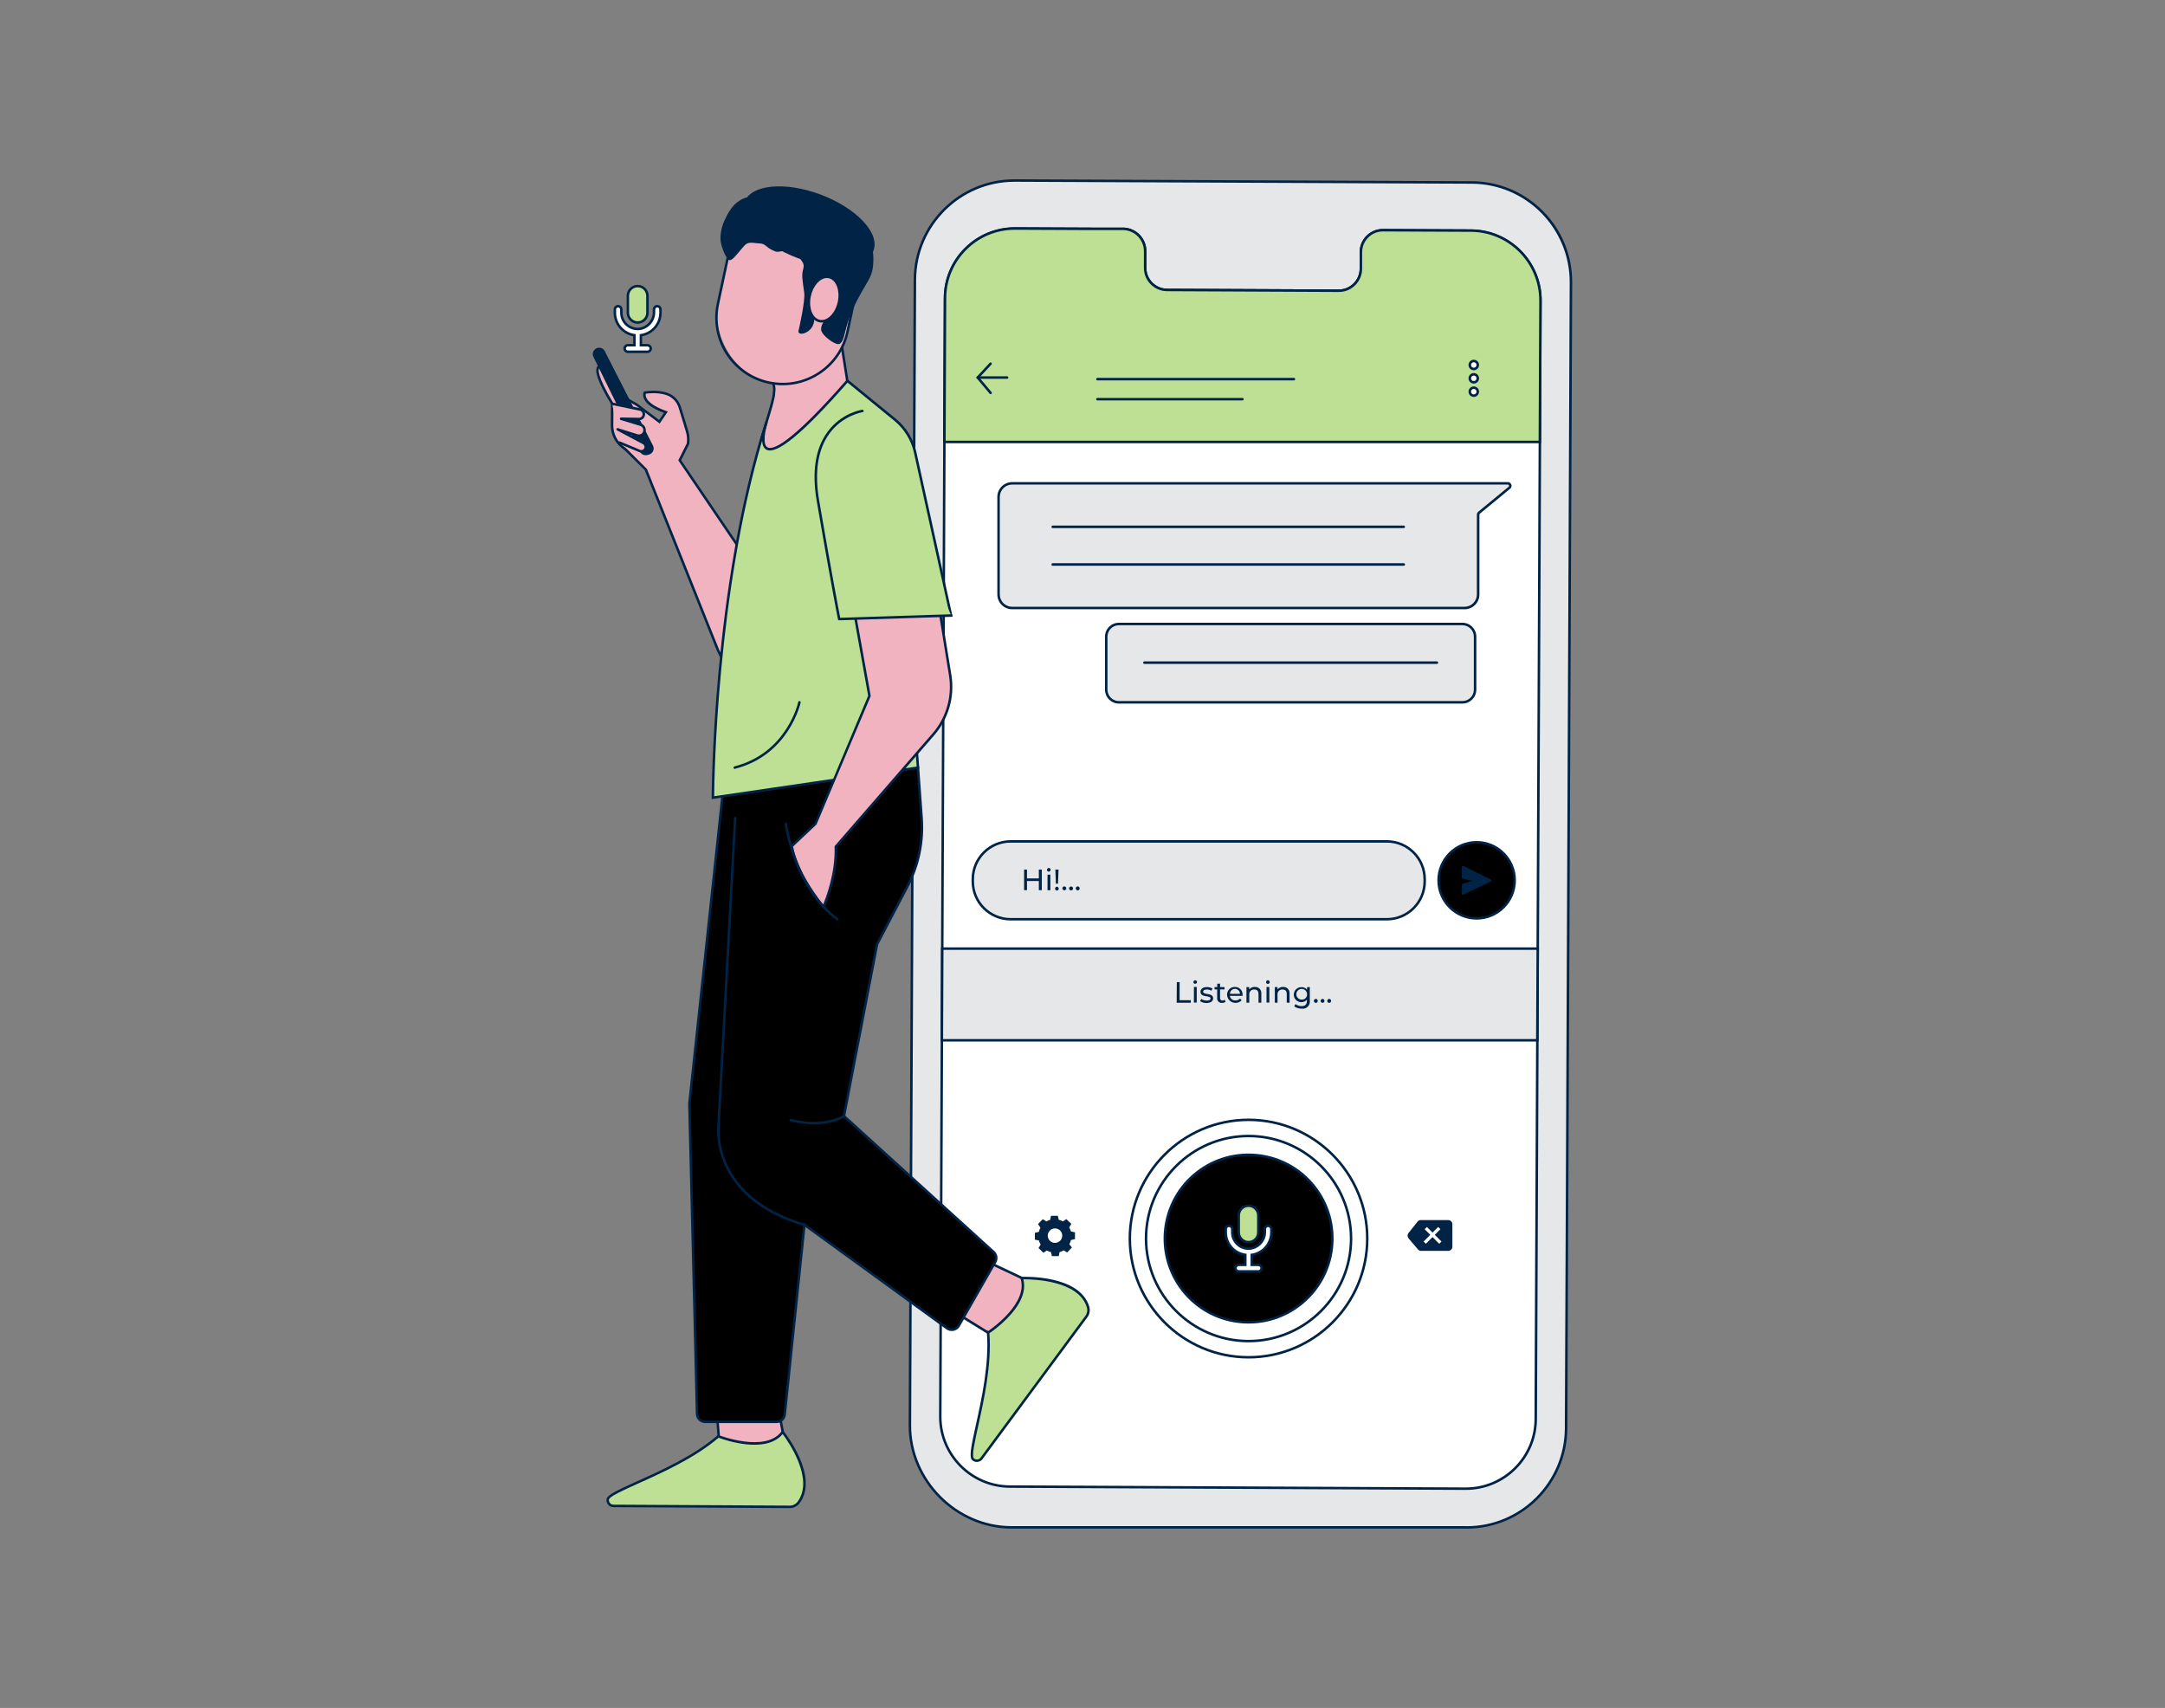<?xml version="1.0" encoding="UTF-8"?>
<svg xmlns="http://www.w3.org/2000/svg" id="a" width="865.76" height="682.89" viewBox="0 0 865.76 682.89">
  <rect x="0" y="0" width="865.76" height="682.89" fill="#808080" stroke="none"/>
  <g>
    <path d="M586.24,610.69h-181.9c-22-.11-40.55-18.84-40.47-40.82l2-458.12c.13-21.97,18.03-39.68,40-39.57l182.72,.78c21.98,.09,39.72,17.99,39.63,39.97,0,.01,0,.02,0,.03l-1.94,458.11c-.09,21.97-17.97,39.72-39.94,39.64l-.1-.02Z" fill="#e6e7e8"></path>
    <path d="M586.48,611.21h-.15l-.13-.02h-181.87c-22.29-.11-41.05-19.04-40.97-41.32l2-458.12c.13-22.14,18.19-40.07,40.29-40.07,.07,0,.14,0,.21,0l182.72,.78c10.76,.05,20.87,4.28,28.45,11.92,7.58,7.64,11.73,17.78,11.68,28.55l-1.94,458.14c-.09,22.16-18.15,40.14-40.3,40.14ZM405.66,72.68c-21.56,0-39.17,17.49-39.3,39.07l-2,458.12c-.08,21.75,18.23,40.21,39.97,40.32h181.94l.15,.03s.08,0,.12,0c21.51,0,39.13-17.53,39.22-39.15l1.94-458.11c.09-21.7-17.46-39.41-39.13-39.5l-182.72-.78c-.07,0-.13,0-.2,0Z" fill="#002346"></path>
  </g>
  <g>
    <path d="M616.03,120.23l-1.1,259.06-.16,36.65-.64,151.45c-.06,15.41-12.59,27.87-28,27.83l-182.37-.84c-15.38-.1-27.79-12.62-27.75-28l.64-150.44,.15-36.65,1.1-260.06h0c.04-15.44,12.57-27.91,28-27.87l31,.14h12.47c4.83,.17,8.63,4.17,8.57,9v6.42c-.11,4.84,3.72,8.87,8.57,9l69.06,.32c4.83-.1,8.68-4.06,8.64-8.89v-6.43c-.04-4.83,3.81-8.8,8.64-8.88l35.43,.16c15.39,.1,27.8,12.63,27.75,28.03Z" fill="#fff"></path>
    <path d="M586.2,595.72h-.07l-182.37-.84c-15.62-.1-28.29-12.89-28.25-28.5l.64-150.44,.15-36.65,1.1-260.06c.04-15.66,12.79-28.37,28.43-28.37h.07l31,.14h12.47c5.07,.18,9.13,4.44,9.07,9.51v6.41c-.1,4.57,3.52,8.38,8.08,8.5l69.05,.32c4.52-.09,8.17-3.86,8.14-8.39v-6.43c-.04-5.09,4.05-9.3,9.13-9.38l35.44,.16c15.63,.1,28.3,12.9,28.25,28.53l-1.1,259.06-.8,188.1c-.06,15.63-12.81,28.33-28.43,28.33ZM405.82,91.86c-15.09,0-27.39,12.26-27.43,27.36l-1.1,260.07-.15,36.65-.64,150.44c-.04,15.06,12.19,27.4,27.25,27.5l182.37,.84h.07c15.07,0,27.37-12.25,27.43-27.33l1.9-447.16c.05-15.08-12.18-27.43-27.25-27.53l-35.43-.16c-4.52,.08-8.18,3.83-8.14,8.38v6.43c.04,5.07-4.05,9.29-9.13,9.39l-69.07-.32c-5.12-.14-9.18-4.4-9.07-9.51v-6.41c.06-4.61-3.5-8.34-8.09-8.5h-12.45l-31-.14h-.07Z" fill="#002346"></path>
  </g>
  <g>
    <path d="M588.28,92.2l-35.43-.16c-4.83,.09-8.68,4.05-8.64,8.88v6.43c.04,4.83-3.81,8.8-8.64,8.89l-69.06-.32c-4.85-.13-8.68-4.15-8.57-9v-6.42c.06-4.83-3.74-8.83-8.57-9h-12.47l-31-.14c-15.43-.04-27.96,12.43-28,27.86,0,0,0,0,0,.01h0l-.24,57.48h238.12l.25-56.4c.09-15.42-12.33-28.01-27.75-28.11Z" fill="#bde094"></path>
    <path d="M616.27,177.21h-239.12l.24-57.98c.02-7.6,2.99-14.74,8.38-20.09,5.37-5.34,12.48-8.28,20.05-8.28h.07l31,.14h12.47c5.08,.18,9.14,4.45,9.07,9.51v6.41c-.1,4.57,3.53,8.38,8.08,8.5l69.05,.32c4.52-.09,8.18-3.85,8.14-8.38v-6.44c-.05-5.08,4.05-9.29,9.13-9.38l35.44,.16c15.67,.11,28.34,12.94,28.25,28.61l-.25,56.9Zm-238.12-1h237.12l.25-55.9c.09-15.12-12.13-27.51-27.25-27.61l-35.43-.16c-4.52,.08-8.18,3.84-8.14,8.38v6.44c.05,5.08-4.05,9.29-9.13,9.39l-69.07-.32c-5.12-.14-9.18-4.4-9.07-9.51v-6.41c.06-4.53-3.57-8.34-8.09-8.5h-12.45l-31-.14h-.07c-7.3,0-14.17,2.83-19.34,7.99-5.19,5.17-8.06,12.05-8.08,19.38l-.24,56.99Z" fill="#002346"></path>
  </g>
  <g>
    <path d="M590.95,145.93c0,.88-.72,1.6-1.6,1.6s-1.6-.72-1.6-1.6,.72-1.6,1.6-1.6h0c.88,0,1.6,.72,1.6,1.6Z" fill="#fff"></path>
    <path d="M589.35,148.03c-1.16,0-2.1-.94-2.1-2.1s.94-2.1,2.1-2.1,2.1,.94,2.1,2.1-.94,2.1-2.1,2.1Zm0-3.2c-.61,0-1.1,.49-1.1,1.1s.49,1.1,1.1,1.1,1.1-.49,1.1-1.1-.49-1.1-1.1-1.1Z" fill="#002346"></path>
  </g>
  <g>
    <path d="M590.95,151.26c0,.88-.72,1.6-1.6,1.6s-1.6-.72-1.6-1.6,.72-1.6,1.6-1.6h0c.88,0,1.6,.72,1.6,1.6Z" fill="#fff"></path>
    <path d="M589.35,153.36c-1.16,0-2.1-.94-2.1-2.1s.94-2.1,2.1-2.1,2.1,.94,2.1,2.1-.94,2.1-2.1,2.1Zm0-3.2c-.61,0-1.1,.49-1.1,1.1s.49,1.1,1.1,1.1,1.1-.49,1.1-1.1-.49-1.1-1.1-1.1Z" fill="#002346"></path>
  </g>
  <g>
    <circle cx="589.35" cy="156.6" r="1.6" fill="#fff"></circle>
    <path d="M589.35,158.7c-1.16,0-2.1-.94-2.1-2.1s.94-2.1,2.1-2.1,2.1,.94,2.1,2.1-.94,2.1-2.1,2.1Zm0-3.2c-.61,0-1.1,.49-1.1,1.1s.49,1.1,1.1,1.1,1.1-.49,1.1-1.1-.49-1.1-1.1-1.1Z" fill="#002346"></path>
  </g>
  <g>
    <circle cx="499.28" cy="495.21" r="33.5" fill="#000000"></circle>
    <path d="M499.33,529.21c-.82,0-1.64-.03-2.46-.09-9.06-.64-17.32-4.78-23.27-11.64-12.28-14.16-10.75-35.68,3.41-47.96h0c14.16-12.28,35.68-10.75,47.96,3.41,5.95,6.86,8.87,15.63,8.23,24.69-.64,9.06-4.78,17.32-11.64,23.27-6.24,5.41-14.05,8.31-22.22,8.31Zm-21.67-58.93c-6.66,5.77-10.67,13.8-11.3,22.59-.62,8.79,2.21,17.3,7.99,23.96,11.92,13.75,32.8,15.23,46.55,3.31,13.75-11.92,15.23-32.8,3.31-46.55-11.92-13.75-32.8-15.23-46.55-3.31h0Z" fill="#002346"></path>
  </g>
  <path d="M563.21,493.03l3.66-4.59c.3-.39,.77-.62,1.27-.62h11c.89,0,1.63,.71,1.65,1.6v9.07c0,.91-.74,1.65-1.65,1.65h-10.83c-.49,0-.95-.2-1.27-.57l-3.8-4.47c-.49-.6-.5-1.46-.03-2.07Z" fill="#002346"></path>
  <path d="M418.33,488.42c.51-.31,1.05-.54,1.62-.7l.34-1.61h2.72l.38,1.6c.58,.14,1.13,.35,1.65,.64l1.37-.9,2,1.89-.85,1.4c.3,.51,.54,1.06,.71,1.63l1.6,.34v2.71l-1.59,.38c-.15,.58-.37,1.13-.66,1.65l1,1.33-1.88,2-1.41-.86c-.5,.32-1.05,.56-1.62,.72l-.33,1.6h-2.72l-.39-1.6c-.57-.14-1.13-.36-1.64-.65l-1.39,.9-1.94-1.88,.85-1.41c-.31-.5-.55-1.05-.71-1.62l-1.61-.33v-2.72l1.59-.39c.14-.58,.36-1.14,.64-1.66l-.97-1.46,1.89-1.95,1.4,.85-.05,.1Zm1.46,3.62c-1.11,1.15-1.07,2.99,.08,4.1,1.15,1.11,2.99,1.07,4.1-.08,1.11-1.15,1.08-2.98-.07-4.09-1.15-1.11-2.99-1.08-4.11,.07Z" fill="#002346"></path>
  <rect x="568.52" y="493.3" width="8.24" height="1.27" transform="translate(-181.54 549.59) rotate(-45)" fill="#fff"></rect>
  <rect x="572.44" y="489.82" width="1.27" height="8.24" transform="translate(-181.41 550.03) rotate(-45.01)" fill="#fff"></rect>
  <g>
    <rect x="389.01" y="336.42" width="180.71" height="31.12" rx="15.12" ry="15.12" fill="#e6e7e8"></rect>
    <path d="M554.6,368.04h-150.47c-8.61,0-15.62-7.01-15.62-15.62v-.88c0-8.61,7.01-15.62,15.62-15.62h150.47c8.61,0,15.62,7.01,15.62,15.62v.88c0,8.61-7.01,15.62-15.62,15.62Zm-150.47-31.12c-8.06,0-14.62,6.56-14.62,14.62v.88c0,8.06,6.56,14.62,14.62,14.62h150.47c8.06,0,14.62-6.56,14.62-14.62v-.88c0-8.06-6.56-14.62-14.62-14.62h-150.47Z" fill="#002346"></path>
  </g>
  <g>
    <polygon points="614.93 379.29 614.77 415.94 376.65 415.94 376.8 379.29 614.93 379.29" fill="#e6e7e8"></polygon>
    <path d="M615.26,416.44h-239.12l.15-37.65h239.13l-.16,37.65Zm-238.12-1h237.12l.16-35.65h-237.13l-.15,35.65Z" fill="#002346"></path>
  </g>
  <g>
    <path d="M470.6,392.69h1.12v7.23h4.47v1h-5.65l.06-8.23Z" fill="#002346"></path>
    <path d="M477.22,392.69c0-.41,.34-.74,.75-.75h0c.4,0,.72,.33,.71,.73,0,.01,0,.02,0,.03-.05,.41-.41,.7-.82,.65-.34-.04-.61-.31-.65-.65h.01Zm.21,1.92h1.13v6.24h-1.13v-6.24Z" fill="#002346"></path>
    <path d="M479.91,400.31l.47-.9c.66,.42,1.42,.65,2.2,.65,1.05,0,1.49-.32,1.49-.85,0-1.4-4-.19-4-2.67,0-1.12,1-1.88,2.54-1.88,.79,0,1.57,.19,2.27,.57l-.48,.89c-.54-.34-1.17-.51-1.81-.49-1,0-1.47,.36-1.47,.86,0,1.47,4,.27,4,2.69,0,1.14-1,1.86-2.7,1.86-.89,0-1.76-.25-2.51-.73Z" fill="#002346"></path>
    <path d="M490.09,400.55c-.39,.3-.87,.45-1.36,.43-.97,.13-1.87-.56-2-1.53,0,0,0-.01,0-.02-.01-.13-.01-.27,0-.4v-3.43h-1.04v-.93h1.07v-1.37h1.13v1.37h1.79v.93h-1.79v3.44c-.04,.49,.3,.93,.79,1h.18c.32,0,.63-.1,.88-.3l.35,.81Z" fill="#002346"></path>
    <path d="M496.88,398.19h-5.08c.16,1.12,1.17,1.91,2.29,1.8,.68,.03,1.34-.24,1.8-.74l.62,.72c-1.32,1.34-3.47,1.36-4.81,.05-.6-.59-.96-1.38-1.01-2.22-.07-1.69,1.24-3.12,2.92-3.19,0,0,0,0,0,0h.2c1.66-.05,3.04,1.25,3.09,2.91,0,0,0,.01,0,.02,0,.09,0,.19,0,.28-.02,.12-.02,.23-.03,.37Zm-5.08-.82h4.05c0-1.1-.9-2-2-2s-2,.9-2,2h-.05Z" fill="#002346"></path>
    <path d="M504.39,397.32v3.59h-1.13v-3.46c0-1.26-.61-1.82-1.69-1.82-1.02-.08-1.92,.69-2,1.71,0,0,0,.01,0,.02v3.55h-1.13v-6.24h1.08v.94c.55-.67,1.39-1.05,2.26-1,1.33-.1,2.5,.89,2.6,2.23,0,0,0,0,0,.01,.02,.16,.02,.31,.01,.47Z" fill="#002346"></path>
    <path d="M506.28,392.69c0-.41,.34-.74,.75-.75h0c.41,.01,.73,.35,.72,.76h0c-.02,.41-.36,.72-.77,.71-.39-.02-.69-.33-.7-.72Zm.19,1.93h1.13v6.24h-1.13v-6.24Z" fill="#002346"></path>
    <path d="M515.69,397.32v3.59h-1.13v-3.46c0-1.26-.62-1.82-1.69-1.82-1.02-.09-1.91,.67-2,1.69,0,0,0,0,0,.01-.01,.12-.01,.25,0,.37v3.21h-1.08v-6.24h1.09v.94c.54-.68,1.38-1.05,2.25-1,1.33-.07,2.48,.95,2.55,2.28h0c.02,.15,.02,.29,.01,.43Z" fill="#002346"></path>
    <path d="M523.78,394.67v5.4c.22,1.55-.85,2.98-2.4,3.2-.28,.04-.56,.04-.84,0-1.08,.06-2.14-.27-3-.93l.53-.87c.69,.54,1.54,.82,2.41,.81,1.46,0,2.14-.69,2.14-2.1v-.49c-.56,.66-1.39,1.03-2.25,1-1.66,0-3-1.34-3-3s1.34-3,3-3h0c.88-.04,1.73,.33,2.31,1v-1l1.1-.02Zm-1.11,3c.08-1.18-.82-2.2-2-2.27-1.18-.08-2.2,.82-2.27,2-.08,1.18,.82,2.2,2,2.27,0,0,.02,0,.02,0h.11c1.09,.08,2.05-.74,2.14-1.83v-.17Z" fill="#002346"></path>
    <path d="M525.4,400.19c0-.43,.35-.79,.78-.8h0c.43,0,.78,.35,.78,.78h0c.02,.43-.32,.79-.75,.81,0,0,0,0-.01,0h0c-.44,0-.8-.36-.8-.8h0Z" fill="#002346"></path>
    <path d="M528.09,400.19c0-.43,.34-.79,.77-.8h0c.43,0,.78,.33,.79,.76h0c.01,.44-.33,.8-.77,.81h0c-.44,0-.8-.36-.8-.8v.03Z" fill="#002346"></path>
    <path d="M530.75,400.19c0-.43,.34-.79,.77-.8h0c.43,0,.77,.34,.77,.77,0,0,0,0,0,.01h0c.02,.42-.3,.79-.73,.81-.01,0-.02,0-.03,0h0c-.44,0-.8-.36-.8-.8h.02Z" fill="#002346"></path>
  </g>
  <g>
    <path d="M416.6,347.68v8.24h-1.18v-3.67h-4.74v3.67h-1.16v-8.24h1.16v3.54h4.74v-3.54h1.18Z" fill="#002346"></path>
    <path d="M418.69,347.78c0-.41,.34-.74,.75-.75h0c.41,.02,.72,.37,.7,.78-.02,.41-.37,.72-.78,.7-.39-.02-.69-.34-.7-.73h.03Zm.21,1.93h1.13v6.24h-1.13v-6.24Z" fill="#002346"></path>
    <path d="M421.92,355.3c-.01-.41,.32-.76,.73-.77h.06c.41,.05,.7,.43,.65,.84,0,0,0,0,0,.01-.02,.4-.36,.7-.76,.68-.4-.02-.7-.36-.68-.76h0Zm.11-7.62h1.27l-.21,5.64h-.86l-.2-5.64Z" fill="#002346"></path>
    <path d="M424.84,355.21c-.01-.43,.33-.79,.76-.8,0,0,0,0,.01,0h0c.43-.01,.78,.32,.79,.75,0,0,0,0,0,.01h0c.01,.43-.33,.79-.76,.81h0c-.44,0-.8-.36-.8-.8v.03Z" fill="#002346"></path>
    <path d="M427.52,355.21c.01-.44,.37-.78,.81-.77s.78,.37,.77,.81c-.01,.42-.36,.76-.78,.77-.43,.01-.79-.33-.8-.76,0-.02,0-.03,0-.05Z" fill="#002346"></path>
    <path d="M430.18,355.21c0-.44,.34-.79,.78-.8h0c.42,0,.77,.33,.78,.75v.05c.02,.42-.3,.79-.73,.81,0,0,0,0-.01,0h0c-.44,0-.8-.36-.8-.8h-.02Z" fill="#002346"></path>
  </g>
  <g>
    <circle cx="590.49" cy="351.98" r="15.22" fill="#000000"></circle>
    <path d="M590.49,367.7c-8.67,0-15.72-7.05-15.72-15.72s7.05-15.72,15.72-15.72,15.72,7.05,15.72,15.72-7.05,15.72-15.72,15.72Zm0-30.44c-8.12,0-14.72,6.6-14.72,14.72s6.6,14.72,14.72,14.72,14.72-6.6,14.72-14.72-6.6-14.72-14.72-14.72Z" fill="#002346"></path>
  </g>
  <path d="M584.54,350.9v-4.25c0-.25,.21-.45,.46-.44h0c.06,0,.12,0,.18,0l11,5.44c.22,.1,.31,.36,.21,.57-.04,.09-.12,.17-.21,.21l-11,5.29c-.22,.1-.48,0-.59-.21,0,0,0,0,0,0-.01-.06-.01-.12,0-.18v-3.58c0-.19,.13-.36,.32-.42l4-1.14-4-.85c-.21-.04-.36-.22-.37-.43Z" fill="#002346"></path>
  <g>
    <path d="M603.46,195.11c.48-.28,.63-.89,.35-1.37-.21-.35-.61-.54-1.01-.48h-198.06c-2.99,0-5.42,2.43-5.42,5.42h0v39c0,2.99,2.43,5.42,5.42,5.42h180.94c2.98,0,5.39-2.4,5.41-5.38v-31.94c0-.31,.14-.61,.38-.8l11.99-9.87Z" fill="#e6e7e8"></path>
    <path d="M585.68,243.6h-180.94c-3.26,0-5.92-2.66-5.92-5.92v-39c0-3.26,2.66-5.92,5.92-5.92h198.06c.53-.09,1.13,.19,1.45,.73,.41,.7,.19,1.6-.49,2.03l-11.96,9.85c-.13,.1-.2,.25-.2,.41v31.95c-.02,3.24-2.67,5.88-5.91,5.88Zm17.27-49.85s-.05,0-.08,0h-198.14c-2.71,0-4.92,2.21-4.92,4.93v39c0,2.71,2.21,4.92,4.92,4.92h180.94c2.69,0,4.9-2.19,4.91-4.88v-31.94c0-.46,.21-.91,.57-1.19l12.05-9.91c.24-.14,.32-.45,.18-.69-.09-.15-.25-.25-.43-.25Z" fill="#002346"></path>
  </g>
  <g>
    <rect x="442.37" y="249.49" width="147.5" height="31.32" rx="5.07" ry="5.07" fill="#e6e7e8"></rect>
    <path d="M584.8,281.31h-137.36c-3.07,0-5.57-2.5-5.57-5.57v-21.18c0-3.07,2.5-5.57,5.57-5.57h137.36c3.07,0,5.57,2.5,5.57,5.57v21.18c0,3.07-2.5,5.57-5.57,5.57Zm-137.36-31.32c-2.52,0-4.57,2.05-4.57,4.57v21.18c0,2.52,2.05,4.57,4.57,4.57h137.36c2.52,0,4.57-2.05,4.57-4.57v-21.18c0-2.52-2.05-4.57-4.57-4.57h-137.36Z" fill="#002346"></path>
  </g>
  <path d="M517.43,152.09h-78.59c-.28,0-.5-.22-.5-.5s.22-.5,.5-.5h78.59c.28,0,.5,.22,.5,.5s-.22,.5-.5,.5Z" fill="#002346"></path>
  <path d="M496.84,160.11h-58c-.28,0-.5-.22-.5-.5s.22-.5,.5-.5h58c.28,0,.5,.22,.5,.5s-.22,.5-.5,.5Z" fill="#002346"></path>
  <g>
    <path d="M297.03,221.23l-25.2-37.18,3.31-6.6c.24-1.67,.12-3.38-.37-5l-2.89-9.52c-.76-2.52-2.67-4.54-5.16-5.38-2.05-.7-4.93-1.1-8.85-.55,0,0-2.09,4.12,8.43,7.85l-2.59,3.81-8.92-6.73-6.29-3.66s-4.32-10.42-5.76-11.32c0,0-9.82-5.3,2.09,14.45l-.07,8.62c-.03,3.56,1.65,6.89,4.49,8.97,.44,.32,.87,.65,1.26,1.03l7.75,7.69,28.95,72.47c3.08,6.4,6.59,12.34,13.7,12.34l-3.88-51.29Z" fill="#f2b3c1"></path>
    <path d="M301.44,273.02h-.54c-7.45,0-11.08-6.24-14.15-12.62l-28.93-72.41-7.68-7.62c-.38-.37-.82-.7-1.2-.98-2.98-2.18-4.73-5.69-4.7-9.38l.07-8.48c-5.15-8.56-6.89-13.52-5.32-15.17,1.23-1.28,3.69,0,3.97,.14,1.49,.93,5.06,9.34,5.92,11.41l6.14,3.57,8.55,6.45,1.93-2.84c-4.46-1.66-7.17-3.61-8.04-5.8-.59-1.46-.08-2.49-.06-2.53l.12-.23,.26-.04c3.47-.49,6.52-.3,9.08,.57,2.62,.89,4.66,3.03,5.48,5.71l2.89,9.52c.51,1.68,.64,3.49,.39,5.22l-.05,.15-3.18,6.34,25.11,37.05v.13s3.93,51.83,3.93,51.83Zm-60.96-126.23c-.31,0-.58,.07-.76,.26-.54,.57-1.1,3.09,5.53,14.08l.07,.12-.07,8.76c-.03,3.37,1.57,6.57,4.29,8.56,.41,.3,.89,.66,1.31,1.08l7.86,7.86,28.95,72.47c2.85,5.91,6.18,11.71,12.7,12.01l-3.83-50.61-25.29-37.31,3.4-6.79c.22-1.56,.09-3.19-.37-4.71l-2.89-9.52c-.72-2.38-2.53-4.27-4.84-5.06-2.33-.79-5.13-.98-8.31-.57-.06,.29-.1,.82,.19,1.52,.57,1.37,2.42,3.41,8.03,5.4l.61,.22-3.25,4.78-9.34-7.05-6.39-3.71-.06-.16c-1.77-4.27-4.66-10.53-5.56-11.09-.35-.19-1.26-.57-1.98-.57Z" fill="#002346"></path>
  </g>
  <g>
    <path d="M258.77,181.42l.64-.18c1.07-.28,1.71-1.37,1.43-2.44-.04-.16-.1-.31-.18-.45l-19.24-37.7c-.48-.99-1.68-1.41-2.67-.93-.04,.02-.08,.04-.12,.06h0c-.98,.51-1.36,1.71-.86,2.69l18.6,37.89c.42,.9,1.45,1.35,2.4,1.06Z" fill="#002346"></path>
    <path d="M258.18,182.01c-.95,0-1.85-.54-2.27-1.43l-18.6-37.88c-.62-1.21-.14-2.72,1.08-3.36,.03-.02,.08-.04,.13-.07,.6-.29,1.28-.33,1.91-.11,.63,.22,1.14,.67,1.43,1.27l19.24,37.69c.09,.17,.16,.36,.21,.55,.17,.65,.08,1.32-.26,1.9-.34,.58-.88,.99-1.52,1.16l-.63,.18c-.24,.07-.48,.11-.72,.11Zm-18.57-41.99c-.22,0-.44,.05-.65,.15l-.09,.05c-.75,.39-1.04,1.29-.66,2.03l18.6,37.9c.32,.68,1.09,1.02,1.8,.8l.65-.18c.81-.21,1.29-1.03,1.08-1.83-.03-.12-.08-.23-.13-.34l-19.25-37.71c-.18-.37-.48-.64-.86-.78-.16-.06-.33-.08-.5-.08Z" fill="#002346"></path>
  </g>
  <g>
    <path d="M247.75,176.95l8.07,3.37c.79,.33,1.71,.04,2.17-.69h0c.52-.82,.28-1.91-.55-2.43-.04-.03-.08-.05-.12-.07l-10.32-5.49,7.87,2.47c1.18,.37,2.44-.29,2.8-1.48v-.03h.01c.35-1.19-.33-2.43-1.51-2.79l-7.77-2.35s-.02-.05,0-.05l7.08,.11c1.04,.03,1.93-.76,2-1.8h0c.05-.96-.6-1.8-1.54-2l-11.12-2.29" fill="#f2b3c1"></path>
    <path d="M256.5,180.96c-.29,0-.59-.06-.88-.18l-8.07-3.37c-.25-.11-.38-.4-.27-.65,.11-.26,.4-.37,.65-.27l8.07,3.37c.57,.24,1.22,.03,1.55-.49,.18-.29,.24-.62,.17-.95-.07-.33-.27-.61-.56-.79l-.09-.05-10.32-5.49c-.23-.12-.33-.4-.23-.63,.1-.24,.36-.36,.61-.28l7.87,2.46c.44,.14,.91,.1,1.33-.12,.41-.22,.71-.58,.85-1.03,.28-.95-.25-1.92-1.17-2.2l-7.77-2.35c-.24-.07-.41-.34-.37-.59,.04-.25,.26-.45,.54-.43l7.07,.11c.76,.06,1.44-.56,1.49-1.34,.04-.7-.44-1.33-1.14-1.48l-11.12-2.29c-.27-.06-.45-.32-.39-.59,.05-.27,.33-.45,.59-.39l11.12,2.29c1.19,.25,2,1.31,1.94,2.52-.09,1.32-1.16,2.32-2.52,2.27l-3.68-.06,4.52,1.37c1.44,.43,2.27,1.96,1.84,3.41-.23,.74-.7,1.32-1.35,1.66-.65,.34-1.39,.41-2.09,.19l-2.73-.86,5.57,2.96c.05,.03,.11,.06,.16,.09,.51,.32,.86,.82,1,1.41,.13,.59,.03,1.19-.3,1.7-.42,.68-1.15,1.06-1.91,1.06Z" fill="#002346"></path>
  </g>
  <g>
    <path d="M395.03,504.56l28.86,13.64s-4.25,17.91-26.55,16l-15.91-9.81,13.6-19.83Z" fill="#f2b3c1"></path>
    <path d="M400.56,534.84c-1.04,0-2.13-.05-3.26-.14h-.12s-16.46-10.16-16.46-10.16l14.14-20.61,29.61,13.99-.09,.39c-.04,.17-4.16,16.53-23.82,16.53Zm-3.06-1.13c19.71,1.63,25.01-12.68,25.79-15.24l-28.09-13.28-13.06,19.05,15.36,9.47Z" fill="#002346"></path>
  </g>
  <g>
    <path d="M408.58,511.02s22.73-1,26.53,11.55c.39,1.32,.14,2.75-.69,3.86l-41.92,56.69c-.76,1.02-2.2,1.22-3.22,.46-.07-.05-.13-.1-.19-.16-2.71-2.48,7.76-29.11,6.06-50.61,0,.01,16.94-11,13.43-21.79Z" fill="#bde094"></path>
    <path d="M390.65,584.54c-.58,0-1.17-.18-1.68-.56-.08-.06-.16-.12-.23-.19-1.28-1.17-.42-5.36,1.48-13.97,2.28-10.33,5.41-24.47,4.42-36.97l-.07-.93,.55,.3c2.01-1.37,16.11-11.44,12.98-21.05l-.2-.62,.66-.03c.95-.04,23.16-.87,27.03,11.9,.43,1.47,.15,3.08-.77,4.3l-41.92,56.69c-.55,.73-1.39,1.12-2.25,1.12Zm5.01-51.51c.94,12.58-2.18,26.69-4.46,37.01-1.38,6.26-2.69,12.18-1.78,13.02,.05,.05,.1,.09,.15,.13,.8,.6,1.93,.44,2.52-.36l41.92-56.69c.73-.98,.96-2.26,.61-3.42-3.29-10.87-21.7-11.24-25.39-11.21,1.7,6.63-3.63,13.17-8.49,17.55-.04,.04-3.49,3.06-5.08,3.97Z" fill="#002346"></path>
  </g>
  <g>
    <path d="M310.2,557.78l6,31.35s-17,7.15-28.56-12l-1.48-18.63,24.04-.72Z" fill="#f2b3c1"></path>
    <path d="M308.68,590.9c-6.13,0-14.75-2.37-21.47-13.51l-.06-.1v-.12s-1.53-19.15-1.53-19.15l24.99-.75,6.16,32.17-.37,.16c-.07,.03-3.22,1.3-7.71,1.3Zm-20.55-13.92c10.26,16.88,24.97,12.71,27.5,11.84l-5.84-30.52-23.09,.69,1.43,17.99Z" fill="#002346"></path>
  </g>
  <g>
    <path d="M312.98,572.54s14.23,17.76,6.34,28.23c-.84,1.1-2.14,1.74-3.52,1.72l-70.51-.38c-1.27-.01-2.29-1.05-2.28-2.32,0-.08,0-.16,.02-.25,.4-3.65,27.87-11.18,44.23-25.25,0,0,19.09,7.44,25.72-1.75Z" fill="#bde094"></path>
    <path d="M315.84,602.99h-.05l-70.51-.38c-1.55-.02-2.79-1.29-2.77-2.83,0-.1,0-.2,.02-.29,.19-1.73,4.1-3.56,12.21-7.21,9.59-4.31,22.73-10.22,32.19-18.36l.23-.2,.28,.11c.19,.07,18.8,7.2,25.13-1.58l.38-.53,.41,.51c.59,.74,14.38,18.19,6.35,28.84-.92,1.21-2.36,1.92-3.87,1.92Zm-28.49-28.13c-9.55,8.13-22.64,14.02-32.21,18.32-5.91,2.66-11.49,5.17-11.62,6.41,0,.06-.01,.13-.01,.2,0,.99,.79,1.81,1.78,1.82l70.51,.38c1.2,.04,2.38-.55,3.12-1.52,6.84-9.07-3.74-24.16-5.94-27.11-6.7,8.12-23.16,2.41-25.62,1.5Z" fill="#002346"></path>
  </g>
  <g>
    <path d="M309.52,156.88c.11,3.92-6.51,20.87-6.38,25.47,.32,10.71,18.21-.5,28.92-16.48,.48-.73,7.8-5,7-12-.41-3.7-3.56-21.11-3.26-23.35,1.09-8.12,5.18-9.11,8.41-18.92,1.77-5.01,.82-10.58-2.52-14.71-5.18-6.39-13.84-9.94-18.46-10.47-4.93-.74-9.98-.31-14.71,1.27-2.22,.78-10.34,3.66-14.29,11.34-1.5,2.92-1.84,6.43-2.52,13.45-.43,4.39-2.12,7.53-2.11,12.88,.09,4.33,.8,8.63,2.11,12.76,0,0,19.7,10.08,17.81,18.76Z" fill="#f2b3c1"></path>
    <path d="M306.85,187.07c-.5,0-.96-.06-1.39-.18-1.24-.36-2.73-1.43-2.82-4.52-.07-2.47,1.69-8.23,3.4-13.79,1.49-4.86,3.03-9.88,2.98-11.68v-.06s.01-.06,.01-.06c1.78-8.21-17.36-18.11-17.55-18.21l-.19-.09-.06-.2c-1.33-4.18-2.04-8.52-2.13-12.9,0-3.22,.59-5.64,1.16-7.99,.4-1.64,.78-3.18,.95-4.95,.69-7.07,1.03-10.62,2.57-13.63,2.69-5.23,7.59-9.13,14.57-11.58,4.79-1.6,9.96-2.04,14.95-1.29,4.31,.49,13.24,3.83,18.77,10.65,3.42,4.24,4.42,10.06,2.6,15.19-1.51,4.58-3.2,7.25-4.69,9.61-1.74,2.76-3.12,4.94-3.7,9.21-.19,1.39,1.14,9.62,2.1,15.63,.54,3.38,1.01,6.3,1.16,7.6,.69,6.05-4.45,10.18-6.38,11.74-.3,.24-.63,.51-.7,.6-7.76,11.58-19.38,20.92-25.62,20.92Zm3.17-30.14c.02,2-1.46,6.83-3.03,11.94-1.68,5.48-3.42,11.16-3.36,13.47,.06,2,.77,3.21,2.1,3.59,4.77,1.38,17.11-7.21,25.9-20.34,.12-.18,.36-.38,.9-.81,1.99-1.6,6.65-5.35,6.02-10.85-.14-1.27-.61-4.18-1.15-7.55-1.31-8.15-2.3-14.5-2.11-15.92,.6-4.48,2.1-6.86,3.84-9.61,1.46-2.31,3.12-4.93,4.59-9.4,1.71-4.82,.77-10.27-2.43-14.24-5.06-6.24-13.65-9.77-18.13-10.29-4.85-.73-9.86-.3-14.5,1.25-6.72,2.36-11.43,6.09-14,11.09-1.46,2.83-1.79,6.32-2.47,13.27-.18,1.84-.59,3.5-.98,5.09-.56,2.29-1.14,4.65-1.13,7.74,.09,4.21,.77,8.39,2.02,12.41,2.14,1.12,19.67,10.58,17.9,19.16Z" fill="#002346"></path>
  </g>
  <g>
    <rect x="288.61" y="80.56" width="53" height="73.2" rx="26.5" ry="26.5" transform="translate(31.41 -63.22) rotate(12.05)" fill="#f2b3c1"></rect>
    <path d="M313.05,154.05c-1.89,0-3.8-.2-5.69-.6h0c-14.56-3.11-23.88-17.48-20.77-32.04l4.22-19.76c3.11-14.56,17.49-23.88,32.04-20.77,14.56,3.11,23.88,17.48,20.77,32.04l-4.22,19.75c-1.51,7.05-5.67,13.1-11.72,17.02-4.43,2.87-9.48,4.35-14.63,4.35Zm-5.48-1.58c6.79,1.45,13.74,.17,19.57-3.61,5.83-3.78,9.84-9.6,11.29-16.39l4.22-19.75c2.99-14.02-5.98-27.86-20-30.86-14.03-3-27.86,5.98-30.86,20l-4.22,19.76c-2.99,14.02,5.98,27.86,20,30.86h0Z" fill="#002346"></path>
  </g>
  <g>
    <path d="M325.09,127.42c-.14-2.32,.22-4.65,1.07-6.82,1.17-3,2.62-7.08,5.55-7.36,2.16-.2,3-.77,3.81,1.32,1.28,3.45-.95,7.25-2.51,9.9-2.22,3.8-4.11,4.63-4.15,7.25,0,2,5.69,6.06,6.77,5.28,2.21-1.59,1-6.37,7-17.73,3.8-7.18,5.55-8.53,6-13,.16-1.59,.81-8.18-3.16-12-1.84-1.77-2.88-1.23-10.88-4.62-2.22-.88-4.39-1.88-6.5-3-6.37-3.48-6.22-5.27-9.95-6.33-3.37-1-3.57,.48-10,.1-6.19-.37-6.74-1.75-9.61-.93-5,1.42-7.36,6.73-8,8.16-1.29,2.47-1.94,5.22-1.92,8,.16,2.54,1.67,6.41,3,7.79,.81,.82,4.09-3.93,5.87-5.71,1.78-1.78,3.74-1,6.45-.87,2.71,.13,2.5,1.82,6.41,3.26,1.39,.51,7-2,8.77,1.1,1.92,3.29,3.41,3.69,2.51,6.76-.56,1.91-.21,4.26,.49,9,.5,3.37-2.23,15.16-2.23,15.16-.98,1.97,5.51,.44,5.21-4.71Z" fill="#002346"></path>
    <path d="M335.25,137.59c-.45,0-1.04-.19-1.77-.56-1.84-.94-5.13-3.52-5.13-5.32,.03-1.8,.83-2.82,1.95-4.25,.68-.86,1.44-1.84,2.27-3.26,1.55-2.63,3.67-6.24,2.47-9.47-.52-1.36-.86-1.31-2.27-1.12-.31,.04-.64,.09-1.02,.12-2.49,.24-3.86,3.78-4.97,6.63l-.16,.41c-.82,2.09-1.17,4.37-1.04,6.61h0c.17,3-1.8,4.95-3.55,5.7-.87,.38-1.99,.58-2.52,.02-.13-.14-.4-.52-.12-1.15,.2-.86,2.67-11.79,2.21-14.92-.71-4.81-1.06-7.21-.47-9.21,.58-1.98,.09-2.66-.98-4.14-.42-.58-.94-1.3-1.48-2.23-1.04-1.81-3.74-1.37-5.91-1.01-1.14,.19-2.04,.34-2.6,.13-1.94-.71-2.91-1.49-3.69-2.11-.79-.64-1.32-1.06-2.58-1.12-.62-.03-1.19-.09-1.74-.15-1.81-.2-3.12-.34-4.33,.88-.54,.54-1.22,1.35-1.94,2.22-1.9,2.29-3.11,3.69-4.01,3.73-.25,.01-.47-.07-.63-.24-1.42-1.48-2.98-5.49-3.14-8.11-.03-2.88,.66-5.73,1.98-8.26,2.06-4.6,4.85-7.43,8.31-8.41,1.68-.48,2.66-.25,4.14,.09,1.2,.28,2.84,.66,5.64,.82,3.08,.18,4.67-.06,5.94-.26,1.35-.21,2.33-.36,4.17,.18,2.02,.57,2.96,1.36,4.27,2.44,1.22,1.01,2.73,2.26,5.77,3.93,2.08,1.1,4.26,2.1,6.45,2.97,3.49,1.48,5.67,2.21,7.12,2.7,1.93,.65,2.81,.95,3.92,2.02,1.9,1.83,4.01,5.46,3.31,12.41-.32,3.21-1.32,4.92-3.14,8-.79,1.34-1.76,3-2.92,5.18-3.39,6.42-4.45,10.69-5.16,13.52-.56,2.24-.89,3.59-1.99,4.38-.18,.13-.4,.19-.66,.19Zm-1.48-25.07c.91,0,1.62,.35,2.21,1.86,1.37,3.69-.99,7.69-2.54,10.33-.86,1.48-1.68,2.52-2.35,3.37-1.07,1.36-1.71,2.18-1.74,3.64,0,.79,1.55,2.48,3.45,3.75,1.5,1,2.37,1.18,2.54,1.11,.79-.57,1.09-1.79,1.6-3.81,.72-2.88,1.8-7.22,5.24-13.74,1.17-2.2,2.15-3.88,2.94-5.22,1.8-3.06,2.7-4.6,3-7.59,.66-6.55-1.27-9.92-3.01-11.59-.96-.92-1.66-1.16-3.55-1.79-1.46-.49-3.67-1.24-7.18-2.73-2.21-.88-4.42-1.9-6.54-3.02-3.14-1.71-4.69-3-5.94-4.04-1.26-1.05-2.09-1.74-3.92-2.25-1.62-.48-2.42-.36-3.74-.16-1.25,.19-2.97,.46-6.16,.27-2.88-.17-4.57-.56-5.8-.85-1.42-.33-2.21-.51-3.64-.1-3.16,.9-5.74,3.54-7.67,7.87-1.26,2.43-1.91,5.12-1.88,7.81,.15,2.32,1.54,6,2.79,7.37,.59-.19,2.23-2.16,3.22-3.35,.74-.89,1.43-1.72,2-2.29,1.55-1.55,3.22-1.37,5.15-1.16,.53,.06,1.09,.12,1.68,.15,1.58,.08,2.31,.66,3.15,1.33,.76,.61,1.62,1.3,3.41,1.96,.32,.12,1.22-.03,2.09-.18,2.35-.39,5.56-.92,6.94,1.5,.52,.89,1,1.56,1.43,2.15,1.11,1.54,1.85,2.55,1.13,5-.53,1.8-.18,4.12,.5,8.75,.51,3.46-2.12,14.9-2.23,15.38l-.04,.11c-.05,.1-.05,.14-.05,.14,.09,0,.85,0,1.83-.55,.8-.45,2.64-1.8,2.48-4.49-.15-2.38,.24-4.81,1.1-7.03l.16-.41c1.2-3.1,2.7-6.97,5.81-7.27,.36-.03,.69-.08,.98-.12,.41-.06,.79-.11,1.13-.11Z" fill="#002346"></path>
  </g>
  <g>
    <path d="M288.93,318.26l-13.24,122.91,3.07,124.16c.05,1.76,1.49,3.16,3.25,3.16h28.58c1.66,0,3.06-1.26,3.22-2.91l7.89-75.88,57,41.37c1.44,1.06,3.47,.74,4.53-.7,.07-.1,.13-.19,.19-.3l14.56-25.48c.75-1.32,.48-2.98-.64-4l-59.84-54.35,13.24-68.7,12.12-23.12c4.41-8.38,6.38-17.83,5.69-27.28l-1.46-20.22-78.16,11.34Z" fill="#000000"></path>
    <path d="M310.59,568.99h-28.59c-2.04,0-3.69-1.6-3.75-3.65l-3.07-124.16,13.28-123.36,79.08-11.47,1.5,20.76c.7,9.55-1.29,19.08-5.75,27.55l-12.09,23.05-13.17,68.35,59.63,54.16c1.31,1.18,1.61,3.08,.74,4.62l-14.56,25.48c-.07,.12-.14,.23-.22,.34-1.22,1.66-3.56,2.03-5.23,.81l-56.3-40.86-7.8,75.02c-.19,1.92-1.79,3.36-3.71,3.36Zm-28.59-1h28.58c1.41,0,2.58-1.06,2.72-2.46l7.98-76.74,.7,.51,57,41.37c1.22,.89,2.94,.62,3.83-.59,.06-.08,.11-.16,.16-.25l14.56-25.48c.64-1.12,.42-2.51-.54-3.38l-60.05-54.54,.05-.28,13.25-68.77,12.15-23.19c4.37-8.31,6.32-17.65,5.63-27.01l-1.42-19.68-77.24,11.21-13.2,122.52,3.07,124.09c.04,1.5,1.25,2.67,2.75,2.67h0Z" fill="#002346"></path>
  </g>
  <g>
    <path d="M306.55,168.67s-11.21,33.33,32.32-16.41l19.22,15.69c3.98,3.31,6.75,7.85,7.87,12.91l14.35,65.23h-17.48l4.26,60.83-82,12s0-83.6,21.46-150.25Z" fill="#bde094"></path>
    <path d="M284.59,319.5v-.58c0-.83,.25-84.01,21.32-149.89,.08-.24,.13-.42,.17-.52l.95,.31c-.05,.17-.11,.34-.16,.51-.82,2.65-2.05,8.33,.03,9.53,1.99,1.15,8.75-.83,31.6-26.93l.32-.36,19.59,15.99c4.05,3.37,6.9,8.05,8.04,13.19l14.48,65.84h-17.57l4.25,60.76-83.03,12.15Zm20.17-143.31c-18.08,61.57-19.11,134.9-19.17,142.16l80.97-11.85-4.26-60.9h17.39l-14.22-64.62c-1.09-4.92-3.83-9.41-7.7-12.63l-18.84-15.38c-17.84,20.34-28.48,29.1-32.53,26.78-1.11-.64-1.55-1.99-1.64-3.54Z" fill="#002346"></path>
  </g>
  <g>
    <path d="M342.09,247.17l5.59,31.07-21.49,51.05-9.57,9c1.48,9.03,8.08,18.59,12.62,24.28,.02,.03,.06,.03,.08,0,.43-.96,5.36-12.28,4.91-24.03l39-44.91c5.65-6.5,8.11-15.17,6.73-23.67l-3.87-23.86s-22.55-8.24-34,1.08Z" fill="#f2b3c1"></path>
    <path d="M329.07,363.12l-.22-.24c-5-6.26-11.27-15.6-12.72-24.51l-.04-.26,9.69-9.11,21.39-50.82-5.62-31.21,.23-.19c11.54-9.39,33.55-1.5,34.49-1.16l.27,.1,3.92,24.15c1.41,8.67-1.09,17.45-6.85,24.08l-38.87,44.76c.39,11.72-4.41,22.83-4.96,24.06l-.11,.25-.59,.1Zm-11.91-24.65c1.52,8.74,7.96,18.04,12,23.19,1.19-2.85,4.96-12.76,4.57-23.11v-.2s.12-.15,.12-.15l39-44.91c5.57-6.41,7.98-14.89,6.62-23.26l-3.82-23.57c-2.57-.88-22.52-7.3-33.01,.91l5.56,30.92-21.67,51.36-9.37,8.82Z" fill="#002346"></path>
  </g>
  <g>
    <path d="M344.87,164.31s-23.36,3.31-17.78,35.93c5.58,32.62,8.49,47.27,8.49,47.27l44.79-1.42" fill="#bde094"></path>
    <path d="M335.58,248.01c-.24,0-.44-.17-.49-.4-.03-.15-2.98-15.03-8.49-47.28-2-11.68-.56-20.97,4.28-27.6,5.58-7.65,13.59-8.86,13.92-8.91,.28-.03,.53,.15,.57,.42,.04,.27-.15,.53-.42,.57-.08,.01-7.95,1.22-13.27,8.53-4.66,6.4-6.04,15.43-4.09,26.83,5.01,29.27,7.9,44.23,8.41,46.84l44.37-1.41c.25,0,.51,.21,.52,.48s-.21,.51-.48,.52l-44.79,1.42h-.02Z" fill="#002346"></path>
  </g>
  <g>
    <path d="M254.99,128.95c2.16,0,3.92-1.76,3.92-3.92h0v-6.53c.11-2.16-1.55-4-3.72-4.11-2.16-.11-4,1.55-4.11,3.72,0,.13,0,.26,0,.4v6.53c0,2.16,1.75,3.91,3.91,3.92Z" fill="#bde094"></path>
    <path d="M254.99,129.45h0c-2.43,0-4.41-1.99-4.41-4.42v-6.53c0-.12,0-.27,0-.42,.12-2.43,2.17-4.31,4.64-4.19,2.43,.12,4.31,2.2,4.19,4.64v6.5c0,2.44-1.98,4.42-4.42,4.42Zm0-14.57c-1.81,0-3.32,1.42-3.41,3.25,0,.12,0,.23,0,.34v6.56c0,1.88,1.53,3.42,3.41,3.42,1.89,0,3.42-1.53,3.42-3.42v-6.53c.09-1.91-1.36-3.52-3.24-3.61-.06,0-.12,0-.17,0Z" fill="#002346"></path>
  </g>
  <g>
    <path d="M261.52,123.72v1c.06,3.43-2.47,6.36-5.87,6.79-3.59,.36-6.79-2.26-7.15-5.85-.02-.21-.03-.43-.03-.64v-1.3c0-.72-.58-1.3-1.3-1.3h0c-.71,0-1.29,.59-1.29,1.3v1.31c.02,4.52,3.35,8.35,7.82,9v4h-2.61c-.72,0-1.31,.59-1.31,1.31,0,.72,.59,1.31,1.31,1.31h7.82c.72,0,1.31-.58,1.31-1.31s-.58-1.31-1.31-1.31h-2.62v-4c4.48-.65,7.81-4.48,7.83-9v-1.31c0-.71-.58-1.29-1.29-1.3h0c-.72,0-1.3,.57-1.31,1.29,0,0,0,0,0,.01Z" fill="#fff"></path>
    <path d="M258.91,141.15h-7.82c-1,0-1.81-.81-1.81-1.81,0-.48,.19-.94,.53-1.28,.34-.34,.8-.53,1.28-.53h2.11v-3.08c-4.54-.86-7.8-4.76-7.82-9.42v-1.31c0-.98,.8-1.79,1.79-1.8,1,0,1.8,.81,1.8,1.8v1.3c0,.2,0,.4,.03,.59,.33,3.31,3.28,5.73,6.6,5.4,3.14-.4,5.48-3.1,5.42-6.28v-1.02c0-.99,.82-1.79,1.8-1.79h.01c.99,0,1.79,.82,1.79,1.8v1.31c-.02,4.67-3.29,8.56-7.83,9.42v3.08h2.12c1,0,1.81,.81,1.81,1.81,0,1-.81,1.81-1.81,1.81Zm-7.82-2.62c-.22,0-.42,.08-.57,.24s-.24,.36-.24,.57c0,.45,.36,.81,.81,.81h7.82c.45,0,.81-.36,.81-.81s-.36-.81-.81-.81h-3.12v-4.93l.43-.06c4.27-.62,7.38-4.2,7.4-8.51v-1.31c0-.44-.36-.8-.79-.8h0c-.44,0-.8,.36-.8,.79h-.5s.5,0,.5,0v1c.07,3.68-2.64,6.82-6.31,7.29-3.88,.37-7.32-2.44-7.71-6.29-.02-.23-.04-.46-.04-.69v-1.3c0-.44-.36-.8-.8-.8-.43,0-.79,.36-.79,.8v1.31c.02,4.3,3.13,7.88,7.39,8.5l.43,.06v4.93h-3.11Z" fill="#002346"></path>
  </g>
  <g>
    <g>
      <path d="M499.27,496.65c2.16,0,3.92-1.76,3.92-3.92h0v-6.53c.11-2.16-1.55-4-3.72-4.11-2.16-.11-4,1.55-4.11,3.72,0,.13,0,.26,0,.4v6.53c0,2.16,1.75,3.91,3.91,3.92Z" fill="#bde094"></path>
      <path d="M499.27,497.15h0c-2.43,0-4.41-1.99-4.41-4.42v-6.53c0-.12,0-.27,0-.42,.12-2.43,2.17-4.33,4.64-4.19,2.43,.12,4.31,2.2,4.19,4.64v6.5c0,2.44-1.98,4.42-4.42,4.42Zm0-14.57c-.85,0-1.66,.31-2.29,.88-.68,.61-1.08,1.45-1.12,2.37,0,.12,0,.23,0,.34v6.56c0,1.88,1.53,3.41,3.41,3.42h0c1.89,0,3.42-1.53,3.42-3.42v-6.53c.1-1.91-1.36-3.52-3.24-3.61-.06,0-.12,0-.18,0Z" fill="#002346"></path>
    </g>
    <g>
      <path d="M505.8,491.42v1c.06,3.43-2.47,6.36-5.87,6.79-3.59,.36-6.79-2.26-7.15-5.85-.02-.21-.03-.43-.03-.64v-1.3c0-.72-.58-1.3-1.3-1.3h0c-.71,0-1.29,.59-1.29,1.3v1.31c.02,4.52,3.35,8.35,7.82,9v4h-2.61c-.72,0-1.31,.59-1.31,1.31,0,.72,.59,1.31,1.31,1.31h7.82c.72,0,1.31-.58,1.31-1.31s-.58-1.31-1.31-1.31h-2.62v-4c4.48-.65,7.81-4.48,7.83-9v-1.31c0-.71-.58-1.29-1.29-1.3h0c-.72,0-1.3,.57-1.31,1.29,0,0,0,0,0,.01Z" fill="#fff"></path>
      <path d="M503.19,508.85h-7.82c-1,0-1.81-.81-1.81-1.81,0-.48,.19-.94,.53-1.28,.34-.34,.79-.53,1.28-.53h2.11v-3.08c-4.53-.86-7.8-4.76-7.82-9.42v-1.31c0-.98,.8-1.79,1.79-1.8,1,0,1.8,.81,1.8,1.8v1.3c0,.2,0,.4,.03,.59,.16,1.6,.94,3.05,2.18,4.07,1.25,1.02,2.82,1.49,4.42,1.33,3.14-.4,5.48-3.1,5.42-6.28v-1.02c0-.48,.19-.93,.54-1.27,.34-.34,.82-.54,1.28-.52,.99,0,1.79,.82,1.79,1.8v1.31c-.02,4.67-3.29,8.56-7.83,9.42v3.08h2.12c.49,0,.94,.19,1.29,.53s.53,.8,.53,1.28c0,1-.81,1.81-1.81,1.81Zm-7.82-2.62c-.21,0-.42,.08-.57,.24-.15,.15-.24,.36-.24,.57,0,.44,.36,.81,.81,.81h7.82c.45,0,.81-.36,.81-.81,0-.22-.08-.42-.24-.57-.15-.15-.36-.24-.57-.24h-3.12v-4.93l.43-.06c4.27-.62,7.38-4.2,7.4-8.51v-1.31c0-.44-.36-.8-.79-.8h0c-.21,0-.41,.08-.56,.23-.15,.15-.24,.35-.24,.56h-.5s.5,0,.5,0v1c.07,3.68-2.64,6.82-6.31,7.29-1.88,.19-3.71-.36-5.17-1.55-1.45-1.19-2.36-2.87-2.54-4.74-.02-.23-.04-.46-.04-.69v-1.3c0-.44-.36-.8-.8-.8-.43,0-.79,.36-.79,.8v1.31c.02,4.3,3.13,7.88,7.39,8.5l.43,.06v4.93h-3.11Z" fill="#002346"></path>
    </g>
  </g>
  <path d="M293.82,307.42c-.22,0-.43-.15-.48-.38-.07-.27,.09-.54,.36-.61,21.01-5.39,25.46-25.52,25.5-25.73,.06-.27,.31-.44,.59-.39,.27,.06,.44,.32,.39,.59-.04,.21-4.61,20.94-26.23,26.49-.04,.01-.08,.02-.12,.02Z" fill="#002346"></path>
  <path d="M321.67,490.22s-.09,0-.14-.02c-38.05-11.22-34.75-39.89-34.71-40.18l6.66-122.96c.02-.28,.21-.5,.53-.47,.28,.01,.49,.25,.47,.53l-6.66,123c-.04,.32-3.2,28.15,34,39.12,.26,.08,.42,.36,.34,.62-.06,.22-.26,.36-.48,.36Z" fill="#002346"></path>
  <path d="M334.87,368.04c-.1,0-.21-.03-.3-.1-17.34-12.89-20.79-38.17-20.82-38.42-.04-.27,.16-.52,.43-.56,.28-.04,.52,.16,.56,.43,.03,.25,3.43,25.12,20.43,37.75,.22,.17,.27,.48,.1,.7-.1,.13-.25,.2-.4,.2Z" fill="#002346"></path>
  <path d="M325.55,449.57c-2.72,0-5.88-.33-9.48-1.21-.27-.07-.43-.34-.37-.6,.07-.27,.33-.43,.6-.37,13.57,3.33,20.83-1.51,20.9-1.56,.23-.16,.54-.1,.7,.13,.16,.23,.1,.54-.13,.7-.23,.16-4.37,2.92-12.23,2.92Z" fill="#002346"></path>
  <path d="M499.28,536.71c-22.88,0-41.5-18.62-41.5-41.5s18.62-41.5,41.5-41.5,41.5,18.62,41.5,41.5-18.62,41.5-41.5,41.5Zm0-82c-22.33,0-40.5,18.17-40.5,40.5s18.17,40.5,40.5,40.5,40.5-18.17,40.5-40.5-18.17-40.5-40.5-40.5Z" fill="#002346"></path>
  <path d="M499.28,543.18c-26.45,0-47.97-21.52-47.97-47.97s21.52-47.97,47.97-47.97,47.97,21.52,47.97,47.97-21.52,47.97-47.97,47.97Zm0-94.94c-25.9,0-46.97,21.07-46.97,46.97s21.07,46.97,46.97,46.97,46.97-21.07,46.97-46.97-21.07-46.97-46.97-46.97Z" fill="#002346"></path>
  <g>
    <path d="M561.36,211.15h-140.4c-.28,0-.5-.22-.5-.5s.22-.5,.5-.5h140.4c.28,0,.5,.22,.5,.5s-.22,.5-.5,.5Z" fill="#002346"></path>
    <path d="M561.36,226.2h-140.4c-.28,0-.5-.22-.5-.5s.22-.5,.5-.5h140.4c.28,0,.5,.22,.5,.5s-.22,.5-.5,.5Z" fill="#002346"></path>
  </g>
  <path d="M574.62,265.45h-117c-.28,0-.5-.22-.5-.5s.22-.5,.5-.5h117c.28,0,.5,.22,.5,.5s-.22,.5-.5,.5Z" fill="#002346"></path>
  <path d="M396.12,157.6c-.14,0-.28-.06-.38-.18l-5.16-6.15c-.16-.19-.16-.48,.02-.66l5.15-5.54c.19-.2,.51-.21,.71-.03,.2,.19,.21,.5,.03,.71l-4.85,5.22,4.88,5.81c.18,.21,.15,.53-.06,.7-.09,.08-.21,.12-.32,.12Z" fill="#002346"></path>
  <path d="M402.72,151.45h-11.76c-.28,0-.5-.22-.5-.5s.22-.5,.5-.5h11.76c.28,0,.5,.22,.5,.5s-.22,.5-.5,.5Z" fill="#002346"></path>
  <g>
    <ellipse cx="323.52" cy="90.47" rx="13" ry="27.06" transform="translate(124.09 360.8) rotate(-69.21)" fill="#002346"></ellipse>
    <path d="M335.54,106.46c-5.14,0-11.01-1.17-16.82-3.37-14.21-5.4-23.61-15.45-20.97-22.4,2.64-6.96,16.35-8.23,30.56-2.84,6.83,2.59,12.76,6.31,16.72,10.47,4.04,4.26,5.55,8.49,4.25,11.93s-5.25,5.6-11.1,6.1c-.86,.07-1.74,.11-2.64,.11Zm-24.13-31c-6.46,0-11.32,1.91-12.72,5.58-2.45,6.44,6.7,15.91,20.39,21.11,6.69,2.54,13.44,3.68,19.02,3.2,5.45-.46,9.09-2.4,10.25-5.46h0c1.16-3.06-.27-6.92-4.04-10.88-3.85-4.06-9.66-7.69-16.35-10.23-5.89-2.24-11.67-3.32-16.55-3.32Z" fill="#002346"></path>
  </g>
  <g>
    <ellipse cx="329.63" cy="119.56" rx="9" ry="6" transform="translate(143.87 416.96) rotate(-77.95)" fill="#f2b3c1"></ellipse>
    <path d="M328.61,128.96c-.32,0-.65-.03-.97-.1-3.5-.75-5.47-5.53-4.37-10.65,1.09-5.12,4.83-8.68,8.34-7.93,3.5,.75,5.47,5.53,4.37,10.65-.52,2.45-1.66,4.62-3.19,6.11-1.29,1.26-2.75,1.92-4.19,1.92Zm2.04-17.79c-2.74,0-5.5,3.05-6.4,7.24-.98,4.58,.64,8.83,3.6,9.46,1.4,.3,2.91-.25,4.25-1.56,1.39-1.36,2.43-3.35,2.91-5.6h0c.98-4.58-.64-8.83-3.6-9.46-.25-.05-.5-.08-.76-.08Z" fill="#002346"></path>
  </g>
</svg>
